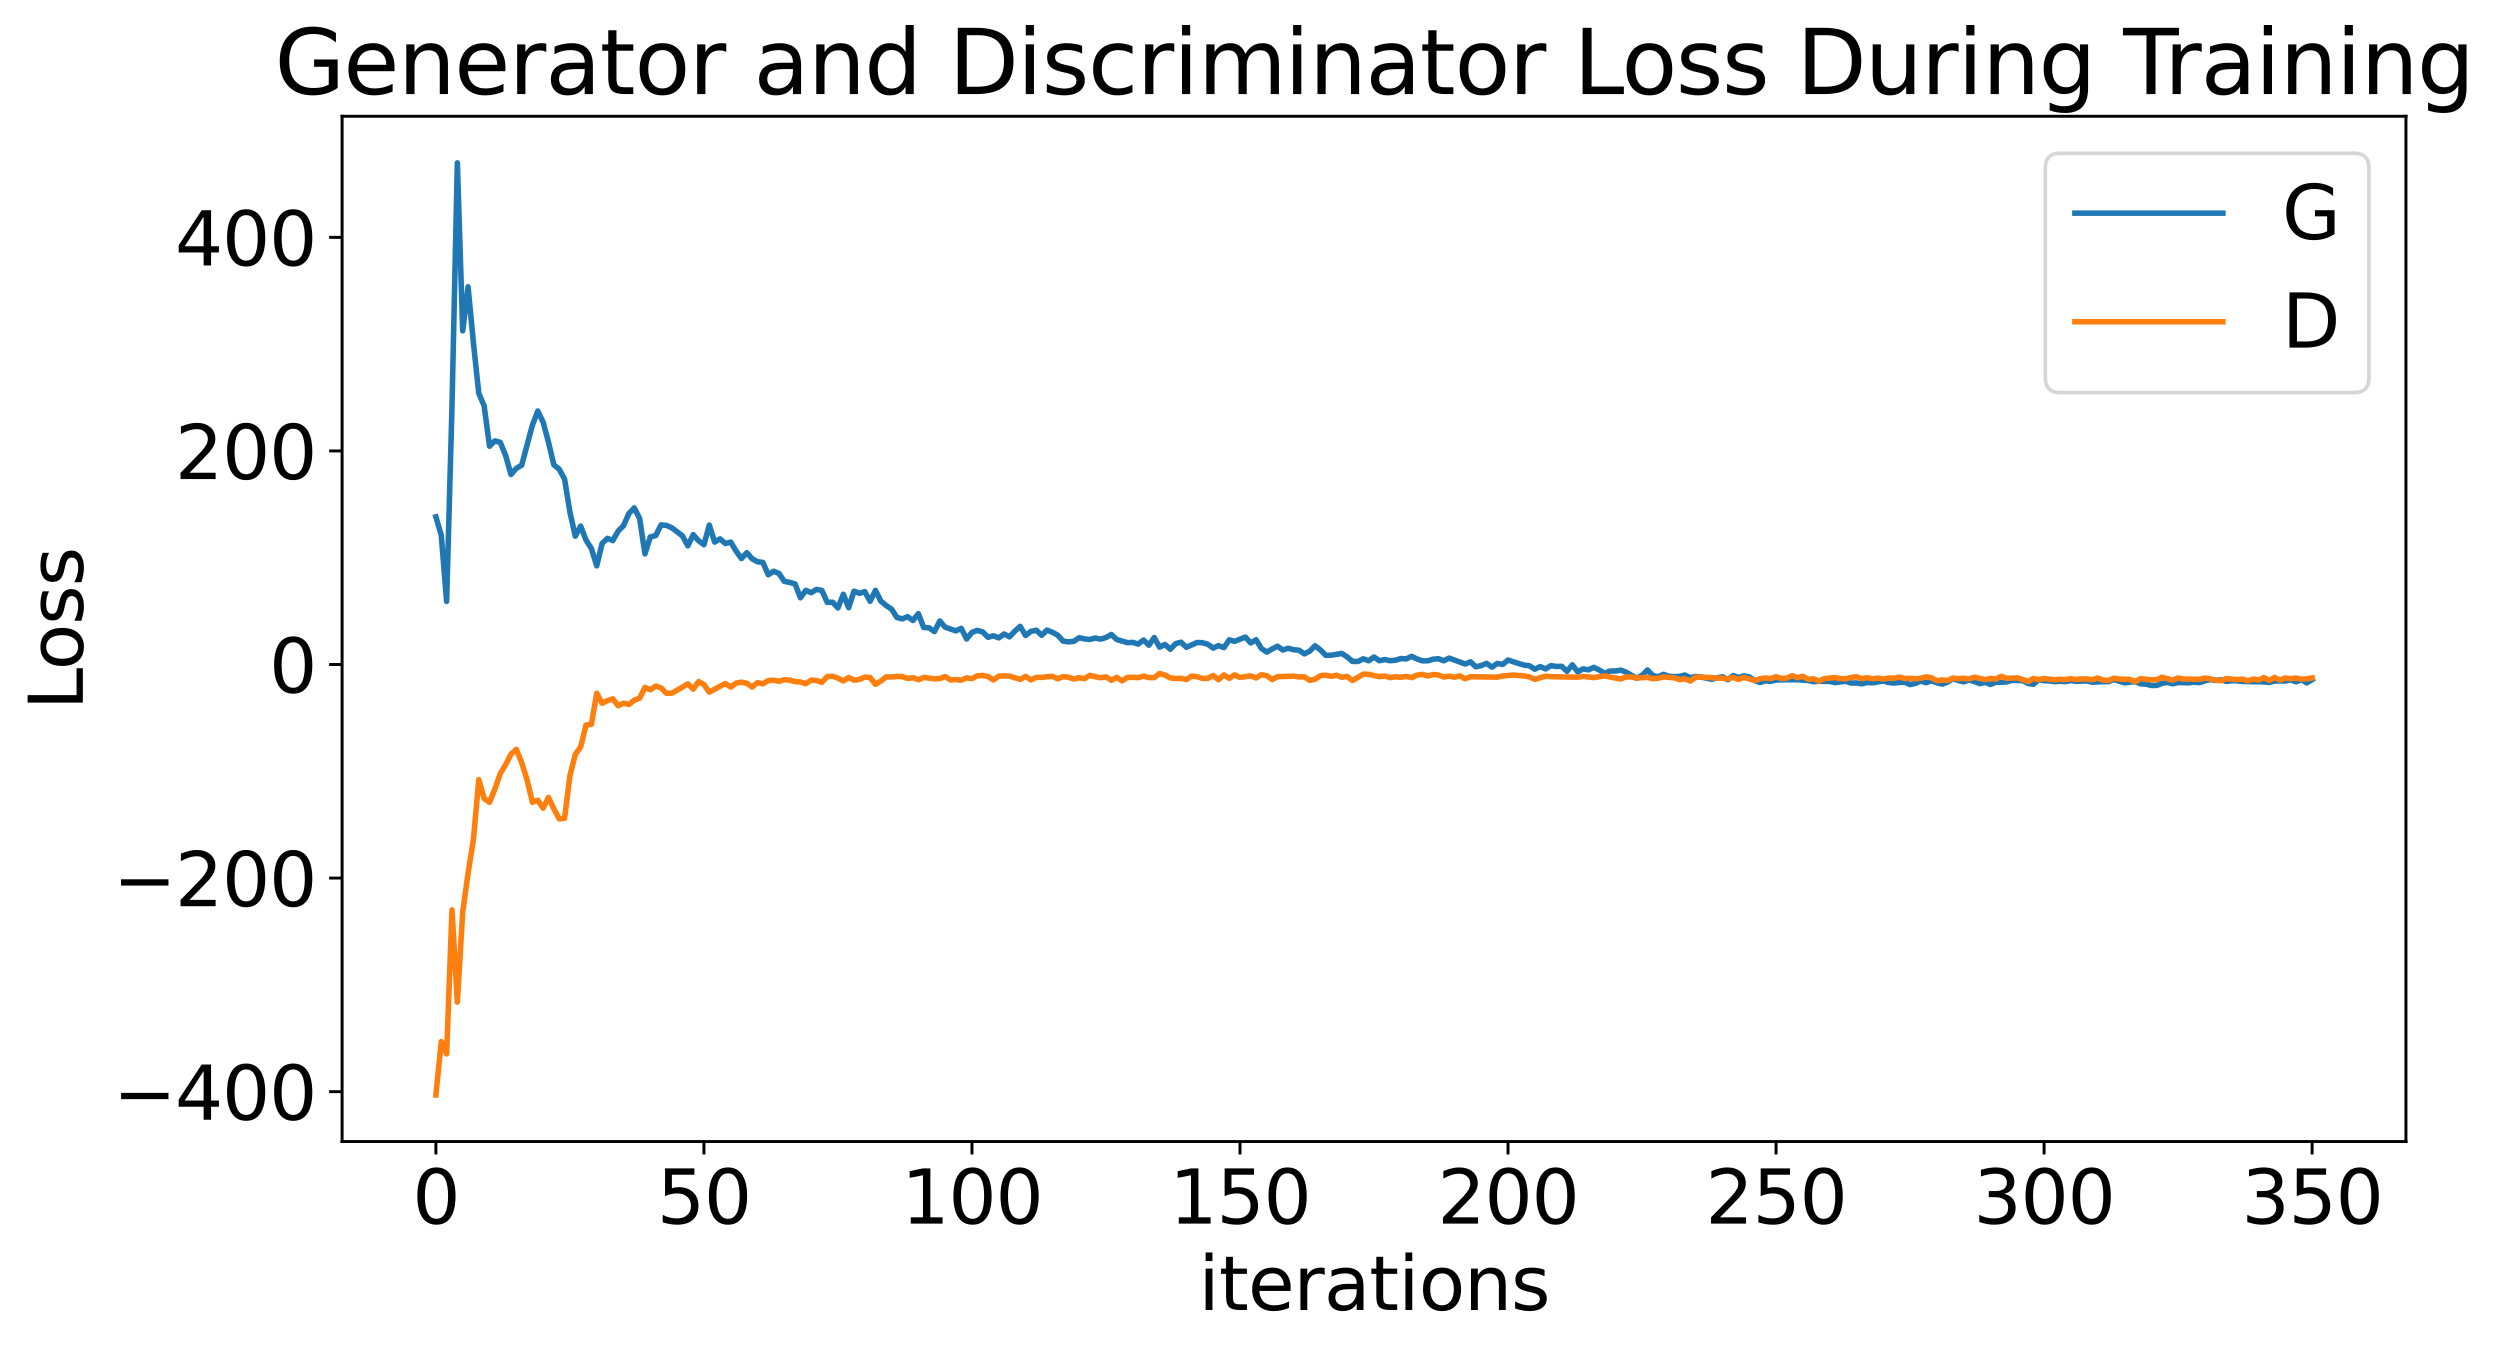 <?xml version="1.0" encoding="utf-8" standalone="no"?>
<!DOCTYPE svg PUBLIC "-//W3C//DTD SVG 1.1//EN"
  "http://www.w3.org/Graphics/SVG/1.1/DTD/svg11.dtd">
<svg xmlns:xlink="http://www.w3.org/1999/xlink" width="675.923pt" height="365.549pt" viewBox="0 0 675.923 365.549" xmlns="http://www.w3.org/2000/svg" version="1.1">
 <defs>
  <style type="text/css">*{stroke-linejoin: round; stroke-linecap: butt}</style>
 </defs>
 <g id="figure_1">
  <g id="patch_1">
   <path d="M 0 365.549 
L 675.923 365.549 
L 675.923 -0 
L 0 -0 
z
" style="fill: #ffffff"/>
  </g>
  <g id="axes_1">
   <g id="patch_2">
    <path d="M 92.491 308.636 
L 650.491 308.636 
L 650.491 31.436 
L 92.491 31.436 
z
" style="fill: #ffffff"/>
   </g>
   <g id="matplotlib.axis_1">
    <g id="xtick_1">
     <g id="line2d_1">
      <defs>
       <path id="m4b634fd605" d="M 0 0 
L 0 3.5 
" style="stroke: #000000; stroke-width: 0.8"/>
      </defs>
      <g>
       <use xlink:href="#m4b634fd605" x="117.854" y="308.636" style="stroke: #000000; stroke-width: 0.8"/>
      </g>
     </g>
     <g id="text_1">
      <!-- 0 -->
      <g transform="translate(111.492 330.833) scale(0.2 -0.2)">
       <defs>
        <path id="DejaVuSans-30" d="M 2034 4250 
Q 1547 4250 1301 3770 
Q 1056 3291 1056 2328 
Q 1056 1369 1301 889 
Q 1547 409 2034 409 
Q 2525 409 2770 889 
Q 3016 1369 3016 2328 
Q 3016 3291 2770 3770 
Q 2525 4250 2034 4250 
z
M 2034 4750 
Q 2819 4750 3233 4129 
Q 3647 3509 3647 2328 
Q 3647 1150 3233 529 
Q 2819 -91 2034 -91 
Q 1250 -91 836 529 
Q 422 1150 422 2328 
Q 422 3509 836 4129 
Q 1250 4750 2034 4750 
z
" transform="scale(0.016)"/>
       </defs>
       <use xlink:href="#DejaVuSans-30"/>
      </g>
     </g>
    </g>
    <g id="xtick_2">
     <g id="line2d_2">
      <g>
       <use xlink:href="#m4b634fd605" x="190.322" y="308.636" style="stroke: #000000; stroke-width: 0.8"/>
      </g>
     </g>
     <g id="text_2">
      <!-- 50 -->
      <g transform="translate(177.597 330.833) scale(0.2 -0.2)">
       <defs>
        <path id="DejaVuSans-35" d="M 691 4666 
L 3169 4666 
L 3169 4134 
L 1269 4134 
L 1269 2991 
Q 1406 3038 1543 3061 
Q 1681 3084 1819 3084 
Q 2600 3084 3056 2656 
Q 3513 2228 3513 1497 
Q 3513 744 3044 326 
Q 2575 -91 1722 -91 
Q 1428 -91 1123 -41 
Q 819 9 494 109 
L 494 744 
Q 775 591 1075 516 
Q 1375 441 1709 441 
Q 2250 441 2565 725 
Q 2881 1009 2881 1497 
Q 2881 1984 2565 2268 
Q 2250 2553 1709 2553 
Q 1456 2553 1204 2497 
Q 953 2441 691 2322 
L 691 4666 
z
" transform="scale(0.016)"/>
       </defs>
       <use xlink:href="#DejaVuSans-35"/>
       <use xlink:href="#DejaVuSans-30" x="63.623"/>
      </g>
     </g>
    </g>
    <g id="xtick_3">
     <g id="line2d_3">
      <g>
       <use xlink:href="#m4b634fd605" x="262.789" y="308.636" style="stroke: #000000; stroke-width: 0.8"/>
      </g>
     </g>
     <g id="text_3">
      <!-- 100 -->
      <g transform="translate(243.702 330.833) scale(0.2 -0.2)">
       <defs>
        <path id="DejaVuSans-31" d="M 794 531 
L 1825 531 
L 1825 4091 
L 703 3866 
L 703 4441 
L 1819 4666 
L 2450 4666 
L 2450 531 
L 3481 531 
L 3481 0 
L 794 0 
L 794 531 
z
" transform="scale(0.016)"/>
       </defs>
       <use xlink:href="#DejaVuSans-31"/>
       <use xlink:href="#DejaVuSans-30" x="63.623"/>
       <use xlink:href="#DejaVuSans-30" x="127.246"/>
      </g>
     </g>
    </g>
    <g id="xtick_4">
     <g id="line2d_4">
      <g>
       <use xlink:href="#m4b634fd605" x="335.257" y="308.636" style="stroke: #000000; stroke-width: 0.8"/>
      </g>
     </g>
     <g id="text_4">
      <!-- 150 -->
      <g transform="translate(316.169 330.833) scale(0.2 -0.2)">
       <use xlink:href="#DejaVuSans-31"/>
       <use xlink:href="#DejaVuSans-35" x="63.623"/>
       <use xlink:href="#DejaVuSans-30" x="127.246"/>
      </g>
     </g>
    </g>
    <g id="xtick_5">
     <g id="line2d_5">
      <g>
       <use xlink:href="#m4b634fd605" x="407.724" y="308.636" style="stroke: #000000; stroke-width: 0.8"/>
      </g>
     </g>
     <g id="text_5">
      <!-- 200 -->
      <g transform="translate(388.637 330.833) scale(0.2 -0.2)">
       <defs>
        <path id="DejaVuSans-32" d="M 1228 531 
L 3431 531 
L 3431 0 
L 469 0 
L 469 531 
Q 828 903 1448 1529 
Q 2069 2156 2228 2338 
Q 2531 2678 2651 2914 
Q 2772 3150 2772 3378 
Q 2772 3750 2511 3984 
Q 2250 4219 1831 4219 
Q 1534 4219 1204 4116 
Q 875 4013 500 3803 
L 500 4441 
Q 881 4594 1212 4672 
Q 1544 4750 1819 4750 
Q 2544 4750 2975 4387 
Q 3406 4025 3406 3419 
Q 3406 3131 3298 2873 
Q 3191 2616 2906 2266 
Q 2828 2175 2409 1742 
Q 1991 1309 1228 531 
z
" transform="scale(0.016)"/>
       </defs>
       <use xlink:href="#DejaVuSans-32"/>
       <use xlink:href="#DejaVuSans-30" x="63.623"/>
       <use xlink:href="#DejaVuSans-30" x="127.246"/>
      </g>
     </g>
    </g>
    <g id="xtick_6">
     <g id="line2d_6">
      <g>
       <use xlink:href="#m4b634fd605" x="480.192" y="308.636" style="stroke: #000000; stroke-width: 0.8"/>
      </g>
     </g>
     <g id="text_6">
      <!-- 250 -->
      <g transform="translate(461.104 330.833) scale(0.2 -0.2)">
       <use xlink:href="#DejaVuSans-32"/>
       <use xlink:href="#DejaVuSans-35" x="63.623"/>
       <use xlink:href="#DejaVuSans-30" x="127.246"/>
      </g>
     </g>
    </g>
    <g id="xtick_7">
     <g id="line2d_7">
      <g>
       <use xlink:href="#m4b634fd605" x="552.659" y="308.636" style="stroke: #000000; stroke-width: 0.8"/>
      </g>
     </g>
     <g id="text_7">
      <!-- 300 -->
      <g transform="translate(533.572 330.833) scale(0.2 -0.2)">
       <defs>
        <path id="DejaVuSans-33" d="M 2597 2516 
Q 3050 2419 3304 2112 
Q 3559 1806 3559 1356 
Q 3559 666 3084 287 
Q 2609 -91 1734 -91 
Q 1441 -91 1130 -33 
Q 819 25 488 141 
L 488 750 
Q 750 597 1062 519 
Q 1375 441 1716 441 
Q 2309 441 2620 675 
Q 2931 909 2931 1356 
Q 2931 1769 2642 2001 
Q 2353 2234 1838 2234 
L 1294 2234 
L 1294 2753 
L 1863 2753 
Q 2328 2753 2575 2939 
Q 2822 3125 2822 3475 
Q 2822 3834 2567 4026 
Q 2313 4219 1838 4219 
Q 1578 4219 1281 4162 
Q 984 4106 628 3988 
L 628 4550 
Q 988 4650 1302 4700 
Q 1616 4750 1894 4750 
Q 2613 4750 3031 4423 
Q 3450 4097 3450 3541 
Q 3450 3153 3228 2886 
Q 3006 2619 2597 2516 
z
" transform="scale(0.016)"/>
       </defs>
       <use xlink:href="#DejaVuSans-33"/>
       <use xlink:href="#DejaVuSans-30" x="63.623"/>
       <use xlink:href="#DejaVuSans-30" x="127.246"/>
      </g>
     </g>
    </g>
    <g id="xtick_8">
     <g id="line2d_8">
      <g>
       <use xlink:href="#m4b634fd605" x="625.127" y="308.636" style="stroke: #000000; stroke-width: 0.8"/>
      </g>
     </g>
     <g id="text_8">
      <!-- 350 -->
      <g transform="translate(606.039 330.833) scale(0.2 -0.2)">
       <use xlink:href="#DejaVuSans-33"/>
       <use xlink:href="#DejaVuSans-35" x="63.623"/>
       <use xlink:href="#DejaVuSans-30" x="127.246"/>
      </g>
     </g>
    </g>
    <g id="text_9">
     <!-- iterations -->
     <g transform="translate(324.036 354.189) scale(0.2 -0.2)">
      <defs>
       <path id="DejaVuSans-69" d="M 603 3500 
L 1178 3500 
L 1178 0 
L 603 0 
L 603 3500 
z
M 603 4863 
L 1178 4863 
L 1178 4134 
L 603 4134 
L 603 4863 
z
" transform="scale(0.016)"/>
       <path id="DejaVuSans-74" d="M 1172 4494 
L 1172 3500 
L 2356 3500 
L 2356 3053 
L 1172 3053 
L 1172 1153 
Q 1172 725 1289 603 
Q 1406 481 1766 481 
L 2356 481 
L 2356 0 
L 1766 0 
Q 1100 0 847 248 
Q 594 497 594 1153 
L 594 3053 
L 172 3053 
L 172 3500 
L 594 3500 
L 594 4494 
L 1172 4494 
z
" transform="scale(0.016)"/>
       <path id="DejaVuSans-65" d="M 3597 1894 
L 3597 1613 
L 953 1613 
Q 991 1019 1311 708 
Q 1631 397 2203 397 
Q 2534 397 2845 478 
Q 3156 559 3463 722 
L 3463 178 
Q 3153 47 2828 -22 
Q 2503 -91 2169 -91 
Q 1331 -91 842 396 
Q 353 884 353 1716 
Q 353 2575 817 3079 
Q 1281 3584 2069 3584 
Q 2775 3584 3186 3129 
Q 3597 2675 3597 1894 
z
M 3022 2063 
Q 3016 2534 2758 2815 
Q 2500 3097 2075 3097 
Q 1594 3097 1305 2825 
Q 1016 2553 972 2059 
L 3022 2063 
z
" transform="scale(0.016)"/>
       <path id="DejaVuSans-72" d="M 2631 2963 
Q 2534 3019 2420 3045 
Q 2306 3072 2169 3072 
Q 1681 3072 1420 2755 
Q 1159 2438 1159 1844 
L 1159 0 
L 581 0 
L 581 3500 
L 1159 3500 
L 1159 2956 
Q 1341 3275 1631 3429 
Q 1922 3584 2338 3584 
Q 2397 3584 2469 3576 
Q 2541 3569 2628 3553 
L 2631 2963 
z
" transform="scale(0.016)"/>
       <path id="DejaVuSans-61" d="M 2194 1759 
Q 1497 1759 1228 1600 
Q 959 1441 959 1056 
Q 959 750 1161 570 
Q 1363 391 1709 391 
Q 2188 391 2477 730 
Q 2766 1069 2766 1631 
L 2766 1759 
L 2194 1759 
z
M 3341 1997 
L 3341 0 
L 2766 0 
L 2766 531 
Q 2569 213 2275 61 
Q 1981 -91 1556 -91 
Q 1019 -91 701 211 
Q 384 513 384 1019 
Q 384 1609 779 1909 
Q 1175 2209 1959 2209 
L 2766 2209 
L 2766 2266 
Q 2766 2663 2505 2880 
Q 2244 3097 1772 3097 
Q 1472 3097 1187 3025 
Q 903 2953 641 2809 
L 641 3341 
Q 956 3463 1253 3523 
Q 1550 3584 1831 3584 
Q 2591 3584 2966 3190 
Q 3341 2797 3341 1997 
z
" transform="scale(0.016)"/>
       <path id="DejaVuSans-6f" d="M 1959 3097 
Q 1497 3097 1228 2736 
Q 959 2375 959 1747 
Q 959 1119 1226 758 
Q 1494 397 1959 397 
Q 2419 397 2687 759 
Q 2956 1122 2956 1747 
Q 2956 2369 2687 2733 
Q 2419 3097 1959 3097 
z
M 1959 3584 
Q 2709 3584 3137 3096 
Q 3566 2609 3566 1747 
Q 3566 888 3137 398 
Q 2709 -91 1959 -91 
Q 1206 -91 779 398 
Q 353 888 353 1747 
Q 353 2609 779 3096 
Q 1206 3584 1959 3584 
z
" transform="scale(0.016)"/>
       <path id="DejaVuSans-6e" d="M 3513 2113 
L 3513 0 
L 2938 0 
L 2938 2094 
Q 2938 2591 2744 2837 
Q 2550 3084 2163 3084 
Q 1697 3084 1428 2787 
Q 1159 2491 1159 1978 
L 1159 0 
L 581 0 
L 581 3500 
L 1159 3500 
L 1159 2956 
Q 1366 3272 1645 3428 
Q 1925 3584 2291 3584 
Q 2894 3584 3203 3211 
Q 3513 2838 3513 2113 
z
" transform="scale(0.016)"/>
       <path id="DejaVuSans-73" d="M 2834 3397 
L 2834 2853 
Q 2591 2978 2328 3040 
Q 2066 3103 1784 3103 
Q 1356 3103 1142 2972 
Q 928 2841 928 2578 
Q 928 2378 1081 2264 
Q 1234 2150 1697 2047 
L 1894 2003 
Q 2506 1872 2764 1633 
Q 3022 1394 3022 966 
Q 3022 478 2636 193 
Q 2250 -91 1575 -91 
Q 1294 -91 989 -36 
Q 684 19 347 128 
L 347 722 
Q 666 556 975 473 
Q 1284 391 1588 391 
Q 1994 391 2212 530 
Q 2431 669 2431 922 
Q 2431 1156 2273 1281 
Q 2116 1406 1581 1522 
L 1381 1569 
Q 847 1681 609 1914 
Q 372 2147 372 2553 
Q 372 3047 722 3315 
Q 1072 3584 1716 3584 
Q 2034 3584 2315 3537 
Q 2597 3491 2834 3397 
z
" transform="scale(0.016)"/>
      </defs>
      <use xlink:href="#DejaVuSans-69"/>
      <use xlink:href="#DejaVuSans-74" x="27.783"/>
      <use xlink:href="#DejaVuSans-65" x="66.992"/>
      <use xlink:href="#DejaVuSans-72" x="128.516"/>
      <use xlink:href="#DejaVuSans-61" x="169.629"/>
      <use xlink:href="#DejaVuSans-74" x="230.908"/>
      <use xlink:href="#DejaVuSans-69" x="270.117"/>
      <use xlink:href="#DejaVuSans-6f" x="297.9"/>
      <use xlink:href="#DejaVuSans-6e" x="359.082"/>
      <use xlink:href="#DejaVuSans-73" x="422.461"/>
     </g>
    </g>
   </g>
   <g id="matplotlib.axis_2">
    <g id="ytick_1">
     <g id="line2d_9">
      <defs>
       <path id="ma229935ff5" d="M 0 0 
L -3.5 0 
" style="stroke: #000000; stroke-width: 0.8"/>
      </defs>
      <g>
       <use xlink:href="#ma229935ff5" x="92.491" y="295.149" style="stroke: #000000; stroke-width: 0.8"/>
      </g>
     </g>
     <g id="text_10">
      <!-- −400 -->
      <g transform="translate(30.556 302.747) scale(0.2 -0.2)">
       <defs>
        <path id="DejaVuSans-2212" d="M 678 2272 
L 4684 2272 
L 4684 1741 
L 678 1741 
L 678 2272 
z
" transform="scale(0.016)"/>
        <path id="DejaVuSans-34" d="M 2419 4116 
L 825 1625 
L 2419 1625 
L 2419 4116 
z
M 2253 4666 
L 3047 4666 
L 3047 1625 
L 3713 1625 
L 3713 1100 
L 3047 1100 
L 3047 0 
L 2419 0 
L 2419 1100 
L 313 1100 
L 313 1709 
L 2253 4666 
z
" transform="scale(0.016)"/>
       </defs>
       <use xlink:href="#DejaVuSans-2212"/>
       <use xlink:href="#DejaVuSans-34" x="83.789"/>
       <use xlink:href="#DejaVuSans-30" x="147.412"/>
       <use xlink:href="#DejaVuSans-30" x="211.035"/>
      </g>
     </g>
    </g>
    <g id="ytick_2">
     <g id="line2d_10">
      <g>
       <use xlink:href="#ma229935ff5" x="92.491" y="237.406" style="stroke: #000000; stroke-width: 0.8"/>
      </g>
     </g>
     <g id="text_11">
      <!-- −200 -->
      <g transform="translate(30.556 245.004) scale(0.2 -0.2)">
       <use xlink:href="#DejaVuSans-2212"/>
       <use xlink:href="#DejaVuSans-32" x="83.789"/>
       <use xlink:href="#DejaVuSans-30" x="147.412"/>
       <use xlink:href="#DejaVuSans-30" x="211.035"/>
      </g>
     </g>
    </g>
    <g id="ytick_3">
     <g id="line2d_11">
      <g>
       <use xlink:href="#ma229935ff5" x="92.491" y="179.663" style="stroke: #000000; stroke-width: 0.8"/>
      </g>
     </g>
     <g id="text_12">
      <!-- 0 -->
      <g transform="translate(72.766 187.262) scale(0.2 -0.2)">
       <use xlink:href="#DejaVuSans-30"/>
      </g>
     </g>
    </g>
    <g id="ytick_4">
     <g id="line2d_12">
      <g>
       <use xlink:href="#ma229935ff5" x="92.491" y="121.92" style="stroke: #000000; stroke-width: 0.8"/>
      </g>
     </g>
     <g id="text_13">
      <!-- 200 -->
      <g transform="translate(47.316 129.519) scale(0.2 -0.2)">
       <use xlink:href="#DejaVuSans-32"/>
       <use xlink:href="#DejaVuSans-30" x="63.623"/>
       <use xlink:href="#DejaVuSans-30" x="127.246"/>
      </g>
     </g>
    </g>
    <g id="ytick_5">
     <g id="line2d_13">
      <g>
       <use xlink:href="#ma229935ff5" x="92.491" y="64.178" style="stroke: #000000; stroke-width: 0.8"/>
      </g>
     </g>
     <g id="text_14">
      <!-- 400 -->
      <g transform="translate(47.316 71.776) scale(0.2 -0.2)">
       <use xlink:href="#DejaVuSans-34"/>
       <use xlink:href="#DejaVuSans-30" x="63.623"/>
       <use xlink:href="#DejaVuSans-30" x="127.246"/>
      </g>
     </g>
    </g>
    <g id="text_15">
     <!-- Loss -->
     <g transform="translate(22.397 191.971) rotate(-90) scale(0.2 -0.2)">
      <defs>
       <path id="DejaVuSans-4c" d="M 628 4666 
L 1259 4666 
L 1259 531 
L 3531 531 
L 3531 0 
L 628 0 
L 628 4666 
z
" transform="scale(0.016)"/>
      </defs>
      <use xlink:href="#DejaVuSans-4c"/>
      <use xlink:href="#DejaVuSans-6f" x="53.963"/>
      <use xlink:href="#DejaVuSans-73" x="115.145"/>
      <use xlink:href="#DejaVuSans-73" x="167.244"/>
     </g>
    </g>
   </g>
   <g id="line2d_14">
    <path d="M 117.854 139.751 
L 119.304 144.723 
L 120.753 162.599 
L 122.202 109.941 
L 123.652 44.036 
L 125.101 89.448 
L 126.55 77.551 
L 128 92.725 
L 129.449 106.365 
L 130.898 109.726 
L 132.348 120.64 
L 133.797 119.204 
L 135.246 119.595 
L 136.696 123.111 
L 138.145 128.276 
L 139.595 126.631 
L 141.044 125.79 
L 143.943 114.951 
L 145.392 111.128 
L 146.841 114.143 
L 148.291 119.564 
L 149.74 125.682 
L 151.189 126.858 
L 152.639 129.517 
L 154.088 138.462 
L 155.537 144.97 
L 156.987 142.238 
L 158.436 146.018 
L 159.885 148.277 
L 161.335 152.986 
L 162.784 146.939 
L 164.233 145.55 
L 165.683 146.155 
L 167.132 143.578 
L 168.582 142.121 
L 170.031 138.828 
L 171.48 137.321 
L 172.93 140.17 
L 174.379 149.749 
L 175.828 145.162 
L 177.278 144.809 
L 178.727 141.919 
L 180.176 142.056 
L 181.626 142.689 
L 184.524 144.889 
L 185.974 147.58 
L 187.423 144.558 
L 188.872 146.199 
L 190.322 147.267 
L 191.771 141.964 
L 193.22 146.562 
L 194.67 145.704 
L 196.119 146.943 
L 197.569 146.571 
L 199.018 148.993 
L 200.467 151.019 
L 201.917 149.433 
L 203.366 151.088 
L 204.815 151.883 
L 206.265 152.057 
L 207.714 155.394 
L 209.163 154.443 
L 210.613 155.065 
L 212.062 157.187 
L 213.511 157.457 
L 214.961 157.875 
L 216.41 161.618 
L 217.859 159.62 
L 219.309 160.247 
L 220.758 159.36 
L 222.208 159.626 
L 223.657 162.871 
L 225.106 162.82 
L 226.556 164.349 
L 228.005 160.682 
L 229.454 164.299 
L 230.904 159.839 
L 232.353 160.412 
L 233.802 159.961 
L 235.252 162.549 
L 236.701 159.617 
L 238.15 162.522 
L 239.6 163.721 
L 241.049 164.689 
L 242.498 166.947 
L 243.948 167.327 
L 245.397 166.73 
L 246.846 167.759 
L 248.296 165.918 
L 249.745 169.66 
L 251.195 169.738 
L 252.644 170.756 
L 254.093 167.899 
L 255.543 169.586 
L 258.441 170.565 
L 259.891 169.882 
L 261.34 172.761 
L 262.789 170.967 
L 264.239 170.439 
L 265.688 170.86 
L 267.137 172.298 
L 268.587 171.899 
L 270.036 172.457 
L 271.485 171.413 
L 272.935 172.181 
L 274.384 170.633 
L 275.833 169.351 
L 277.283 171.82 
L 278.732 170.703 
L 280.182 170.387 
L 281.631 171.764 
L 283.08 170.364 
L 284.53 170.944 
L 285.979 171.743 
L 287.428 173.321 
L 288.878 173.544 
L 290.327 173.401 
L 291.776 172.411 
L 293.226 172.755 
L 294.675 172.896 
L 296.124 172.496 
L 297.574 172.808 
L 299.023 172.372 
L 300.472 171.548 
L 301.922 172.909 
L 304.82 173.752 
L 306.27 173.681 
L 307.719 174.136 
L 309.169 173.041 
L 310.618 174.437 
L 312.067 172.369 
L 313.517 174.973 
L 314.966 174.25 
L 316.415 175.54 
L 317.865 174.035 
L 319.314 173.635 
L 320.763 174.998 
L 323.662 173.713 
L 325.111 173.769 
L 326.561 174.193 
L 328.01 175.217 
L 329.459 174.549 
L 330.909 175.102 
L 332.358 173.001 
L 333.808 173.396 
L 336.706 172.246 
L 338.156 173.83 
L 339.605 172.971 
L 341.054 175.344 
L 342.504 176.316 
L 343.953 175.449 
L 345.402 174.721 
L 346.852 175.75 
L 348.301 175.27 
L 349.75 175.66 
L 351.2 175.803 
L 352.649 176.778 
L 354.098 176.066 
L 355.548 174.61 
L 356.997 175.702 
L 358.446 177.186 
L 359.896 177.146 
L 362.795 176.672 
L 364.244 177.626 
L 365.693 178.826 
L 367.143 178.84 
L 368.592 178.124 
L 370.041 178.645 
L 371.491 177.64 
L 372.94 178.637 
L 374.389 178.334 
L 375.839 178.624 
L 377.288 178.507 
L 378.737 178.056 
L 380.187 178.154 
L 381.636 177.462 
L 383.085 178.142 
L 384.535 178.663 
L 385.984 178.676 
L 387.433 178.231 
L 388.883 178.099 
L 390.332 178.653 
L 391.782 177.93 
L 396.13 179.524 
L 397.579 178.94 
L 399.028 180.275 
L 400.478 179.957 
L 401.927 179.353 
L 403.376 180.379 
L 404.826 179.365 
L 406.275 179.641 
L 407.724 178.457 
L 410.623 179.407 
L 412.072 179.826 
L 413.522 180.002 
L 414.971 180.935 
L 416.42 180.225 
L 417.87 180.852 
L 419.319 179.961 
L 420.769 180.188 
L 422.218 180.141 
L 423.667 181.495 
L 425.117 179.749 
L 426.566 181.662 
L 428.015 180.841 
L 429.465 181.108 
L 430.914 180.436 
L 432.363 181.136 
L 433.813 182.052 
L 435.262 181.422 
L 436.711 181.417 
L 438.161 181.193 
L 439.61 181.709 
L 442.509 183.371 
L 443.958 182.602 
L 445.408 181.152 
L 446.857 182.618 
L 448.306 182.961 
L 449.756 182.336 
L 451.205 182.827 
L 452.654 182.954 
L 454.104 182.864 
L 455.553 182.511 
L 457.002 183.23 
L 458.452 182.899 
L 459.901 183.054 
L 462.8 183.66 
L 464.249 183.253 
L 465.698 182.988 
L 467.148 183.775 
L 468.597 182.661 
L 470.046 183.158 
L 471.496 182.729 
L 472.945 183.014 
L 474.395 183.989 
L 475.844 184.529 
L 477.293 184.064 
L 478.743 184.222 
L 480.192 183.846 
L 483.091 183.78 
L 485.989 183.787 
L 488.888 183.979 
L 490.337 184.289 
L 491.787 184.177 
L 494.685 184.239 
L 496.135 184.553 
L 499.033 184.184 
L 500.483 184.68 
L 501.932 184.656 
L 503.382 184.884 
L 504.831 184.519 
L 506.28 184.613 
L 509.179 184.126 
L 510.628 184.527 
L 512.078 184.677 
L 513.527 184.493 
L 514.976 184.457 
L 516.426 185.084 
L 517.875 184.767 
L 519.324 184.135 
L 520.774 184.584 
L 522.223 184.059 
L 523.672 184.615 
L 525.122 184.954 
L 526.571 184.443 
L 528.02 183.458 
L 529.47 183.981 
L 530.919 184.344 
L 532.369 183.85 
L 533.818 184.254 
L 535.267 184.827 
L 536.717 184.469 
L 538.166 185.047 
L 539.615 184.444 
L 541.065 184.476 
L 542.514 184.368 
L 543.963 183.938 
L 546.862 184.014 
L 548.311 184.777 
L 549.761 184.997 
L 551.21 183.773 
L 552.659 184.036 
L 554.109 184.102 
L 555.558 184.288 
L 557.008 184.174 
L 558.457 184.293 
L 559.906 184.003 
L 561.356 184.199 
L 564.254 184.093 
L 565.704 184.455 
L 568.602 184.287 
L 570.052 184.291 
L 571.501 183.727 
L 574.4 184.606 
L 577.298 184.275 
L 578.748 184.875 
L 580.197 184.963 
L 581.646 185.317 
L 583.096 185.323 
L 584.545 184.748 
L 585.995 184.519 
L 587.444 184.863 
L 588.893 184.524 
L 591.792 184.617 
L 593.241 184.416 
L 594.691 184.569 
L 596.14 184.075 
L 597.589 183.721 
L 599.039 183.962 
L 600.488 183.809 
L 601.937 184.237 
L 603.387 184.039 
L 604.836 184.087 
L 606.285 184.248 
L 612.083 184.36 
L 613.532 184.51 
L 614.982 184.111 
L 617.88 184.108 
L 619.33 183.81 
L 620.779 184.329 
L 622.228 183.781 
L 623.678 184.627 
L 625.127 183.751 
L 625.127 183.751 
" clip-path="url(#pc349049d55)" style="fill: none; stroke: #1f77b4; stroke-width: 1.5; stroke-linecap: square"/>
   </g>
   <g id="line2d_15">
    <path d="M 117.854 296.036 
L 119.304 281.605 
L 120.753 284.938 
L 122.202 246.002 
L 123.652 270.95 
L 125.101 246.561 
L 126.55 236.099 
L 128 226.969 
L 129.449 210.779 
L 130.898 215.904 
L 132.348 216.942 
L 133.797 213.35 
L 135.246 209.155 
L 136.696 206.773 
L 138.145 203.915 
L 139.595 202.604 
L 141.044 206.178 
L 142.493 210.825 
L 143.943 216.919 
L 145.392 216.352 
L 146.841 218.494 
L 148.291 215.599 
L 149.74 218.694 
L 151.189 221.378 
L 152.639 221.238 
L 154.088 209.701 
L 155.537 203.983 
L 156.987 201.937 
L 158.436 196.027 
L 159.885 195.848 
L 161.335 187.438 
L 162.784 190.141 
L 164.233 189.427 
L 165.683 188.949 
L 167.132 190.793 
L 168.582 190.124 
L 170.031 190.463 
L 171.48 189.313 
L 172.93 188.766 
L 174.379 185.854 
L 175.828 186.505 
L 177.278 185.49 
L 178.727 185.993 
L 180.176 187.428 
L 181.626 187.422 
L 185.974 184.904 
L 187.423 186.322 
L 188.872 184.28 
L 190.322 185.074 
L 191.771 187.132 
L 194.67 185.552 
L 196.119 184.81 
L 197.569 185.77 
L 199.018 184.677 
L 200.467 184.447 
L 201.917 184.737 
L 203.366 185.757 
L 204.815 184.553 
L 206.265 184.89 
L 207.714 184.005 
L 209.163 183.901 
L 210.613 184.211 
L 212.062 183.773 
L 213.511 183.881 
L 214.961 184.303 
L 216.41 184.384 
L 217.859 184.848 
L 219.309 183.874 
L 220.758 183.985 
L 222.208 184.488 
L 223.657 182.909 
L 225.106 182.846 
L 226.556 183.356 
L 228.005 184.113 
L 229.454 183.176 
L 230.904 183.903 
L 232.353 183.699 
L 233.802 183.062 
L 235.252 183.196 
L 236.701 185.028 
L 238.15 184.127 
L 239.6 183.024 
L 241.049 183.025 
L 242.498 182.909 
L 243.948 182.922 
L 245.397 183.447 
L 246.846 183.232 
L 248.296 183.782 
L 249.745 183.157 
L 252.644 183.542 
L 254.093 183.447 
L 255.543 182.929 
L 256.992 183.836 
L 258.441 183.736 
L 259.891 183.908 
L 261.34 183.273 
L 262.789 183.49 
L 264.239 182.72 
L 265.688 182.625 
L 267.137 182.92 
L 268.587 183.852 
L 270.036 182.803 
L 271.485 182.739 
L 272.935 182.801 
L 275.833 183.682 
L 277.283 182.886 
L 278.732 183.818 
L 280.182 183.13 
L 281.631 183.144 
L 284.53 182.842 
L 285.979 183.534 
L 287.428 182.956 
L 288.878 183.102 
L 290.327 183.593 
L 291.776 183.231 
L 293.226 183.494 
L 294.675 182.587 
L 296.124 182.968 
L 297.574 183.233 
L 299.023 183.014 
L 300.472 183.922 
L 301.922 183.146 
L 303.371 184.072 
L 304.82 183.154 
L 306.27 183.121 
L 307.719 183.217 
L 309.169 182.827 
L 310.618 183.196 
L 312.067 183.215 
L 313.517 182.069 
L 314.966 182.517 
L 316.415 183.295 
L 317.865 183.45 
L 319.314 183.395 
L 320.763 183.714 
L 322.213 182.791 
L 323.662 182.951 
L 325.111 183.438 
L 326.561 183.397 
L 328.01 182.631 
L 329.459 183.785 
L 330.909 182.474 
L 332.358 183.387 
L 333.808 182.481 
L 335.257 183.151 
L 338.156 182.731 
L 339.605 183.29 
L 341.054 182.41 
L 342.504 182.701 
L 343.953 183.744 
L 345.402 182.944 
L 349.75 182.819 
L 351.2 183.038 
L 352.649 182.992 
L 354.098 183.939 
L 355.548 183.641 
L 356.997 182.692 
L 358.446 182.556 
L 359.896 182.842 
L 361.345 182.572 
L 362.795 183.123 
L 364.244 182.892 
L 365.693 184 
L 368.592 182.255 
L 370.041 182.326 
L 372.94 182.951 
L 374.389 182.767 
L 375.839 183.213 
L 377.288 182.99 
L 378.737 183.11 
L 380.187 182.889 
L 381.636 183.2 
L 383.085 182.548 
L 384.535 182.332 
L 385.984 182.755 
L 387.433 182.387 
L 388.883 182.499 
L 390.332 183.057 
L 391.782 182.808 
L 393.231 183.106 
L 394.68 182.743 
L 396.13 183.522 
L 397.579 182.974 
L 404.826 183.08 
L 406.275 182.768 
L 409.174 182.514 
L 412.072 182.753 
L 413.522 183.008 
L 414.971 183.679 
L 417.87 182.806 
L 419.319 182.954 
L 425.117 183.071 
L 426.566 183.105 
L 428.015 182.863 
L 430.914 183.206 
L 433.813 182.747 
L 436.711 183.319 
L 438.161 183.573 
L 439.61 183.019 
L 441.059 183.044 
L 442.509 183.317 
L 445.408 183.136 
L 446.857 183.507 
L 448.306 183.384 
L 449.756 183.031 
L 452.654 183.256 
L 454.104 183.748 
L 455.553 183.54 
L 457.002 184.123 
L 458.452 183.117 
L 459.901 183.055 
L 462.8 183.219 
L 467.148 183.497 
L 468.597 183.173 
L 470.046 183.701 
L 471.496 183.14 
L 474.395 183.983 
L 475.844 183.51 
L 477.293 183.317 
L 478.743 183.477 
L 480.192 182.977 
L 481.641 183.428 
L 483.091 183.33 
L 484.54 182.694 
L 485.989 183.191 
L 487.439 182.879 
L 488.888 183.632 
L 490.337 183.532 
L 491.787 184.148 
L 493.236 183.484 
L 496.135 183.193 
L 497.584 183.484 
L 499.033 183.521 
L 500.483 183.165 
L 501.932 182.983 
L 503.382 183.475 
L 504.831 183.23 
L 506.28 183.502 
L 507.73 183.333 
L 509.179 183.591 
L 510.628 183.321 
L 512.078 183.38 
L 513.527 183.072 
L 514.976 183.441 
L 516.426 183.385 
L 517.875 183.524 
L 519.324 183.366 
L 520.774 183.015 
L 522.223 183.251 
L 523.672 184.035 
L 525.122 183.84 
L 526.571 183.988 
L 528.02 183.313 
L 529.47 183.503 
L 530.919 183.376 
L 532.369 183.545 
L 533.818 183.094 
L 536.717 183.722 
L 538.166 183.433 
L 539.615 183.598 
L 541.065 182.852 
L 542.514 183.395 
L 545.413 183.282 
L 546.862 183.699 
L 548.311 184.269 
L 549.761 183.428 
L 551.21 183.746 
L 552.659 183.456 
L 555.558 183.798 
L 557.008 183.654 
L 558.457 183.748 
L 559.906 183.491 
L 561.356 183.698 
L 562.805 183.544 
L 564.254 183.585 
L 565.704 183.77 
L 567.153 183.323 
L 568.602 183.88 
L 570.052 183.99 
L 571.501 183.367 
L 572.95 183.601 
L 575.849 183.697 
L 577.298 184.28 
L 578.748 183.462 
L 580.197 183.689 
L 583.096 183.806 
L 584.545 183.095 
L 587.444 183.904 
L 588.893 183.295 
L 590.343 183.581 
L 594.691 183.662 
L 596.14 183.316 
L 597.589 183.535 
L 599.039 183.913 
L 600.488 184.048 
L 601.937 183.461 
L 604.836 183.752 
L 606.285 183.613 
L 607.735 184.063 
L 609.184 183.593 
L 610.633 183.871 
L 612.083 183.186 
L 613.532 183.964 
L 614.982 183.16 
L 616.431 183.861 
L 617.88 183.293 
L 619.33 183.516 
L 620.779 183.331 
L 622.228 183.618 
L 623.678 183.526 
L 625.127 183.293 
L 625.127 183.293 
" clip-path="url(#pc349049d55)" style="fill: none; stroke: #ff7f0e; stroke-width: 1.5; stroke-linecap: square"/>
   </g>
   <g id="patch_3">
    <path d="M 92.491 308.636 
L 92.491 31.436 
" style="fill: none; stroke: #000000; stroke-width: 0.8; stroke-linejoin: miter; stroke-linecap: square"/>
   </g>
   <g id="patch_4">
    <path d="M 650.491 308.636 
L 650.491 31.436 
" style="fill: none; stroke: #000000; stroke-width: 0.8; stroke-linejoin: miter; stroke-linecap: square"/>
   </g>
   <g id="patch_5">
    <path d="M 92.491 308.636 
L 650.491 308.636 
" style="fill: none; stroke: #000000; stroke-width: 0.8; stroke-linejoin: miter; stroke-linecap: square"/>
   </g>
   <g id="patch_6">
    <path d="M 92.491 31.436 
L 650.491 31.436 
" style="fill: none; stroke: #000000; stroke-width: 0.8; stroke-linejoin: miter; stroke-linecap: square"/>
   </g>
   <g id="text_16">
    <!-- Generator and Discriminator Loss During Training -->
    <g transform="translate(74.258 25.436) scale(0.24 -0.24)">
     <defs>
      <path id="DejaVuSans-47" d="M 3809 666 
L 3809 1919 
L 2778 1919 
L 2778 2438 
L 4434 2438 
L 4434 434 
Q 4069 175 3628 42 
Q 3188 -91 2688 -91 
Q 1594 -91 976 548 
Q 359 1188 359 2328 
Q 359 3472 976 4111 
Q 1594 4750 2688 4750 
Q 3144 4750 3555 4637 
Q 3966 4525 4313 4306 
L 4313 3634 
Q 3963 3931 3569 4081 
Q 3175 4231 2741 4231 
Q 1884 4231 1454 3753 
Q 1025 3275 1025 2328 
Q 1025 1384 1454 906 
Q 1884 428 2741 428 
Q 3075 428 3337 486 
Q 3600 544 3809 666 
z
" transform="scale(0.016)"/>
      <path id="DejaVuSans-20" transform="scale(0.016)"/>
      <path id="DejaVuSans-64" d="M 2906 2969 
L 2906 4863 
L 3481 4863 
L 3481 0 
L 2906 0 
L 2906 525 
Q 2725 213 2448 61 
Q 2172 -91 1784 -91 
Q 1150 -91 751 415 
Q 353 922 353 1747 
Q 353 2572 751 3078 
Q 1150 3584 1784 3584 
Q 2172 3584 2448 3432 
Q 2725 3281 2906 2969 
z
M 947 1747 
Q 947 1113 1208 752 
Q 1469 391 1925 391 
Q 2381 391 2643 752 
Q 2906 1113 2906 1747 
Q 2906 2381 2643 2742 
Q 2381 3103 1925 3103 
Q 1469 3103 1208 2742 
Q 947 2381 947 1747 
z
" transform="scale(0.016)"/>
      <path id="DejaVuSans-44" d="M 1259 4147 
L 1259 519 
L 2022 519 
Q 2988 519 3436 956 
Q 3884 1394 3884 2338 
Q 3884 3275 3436 3711 
Q 2988 4147 2022 4147 
L 1259 4147 
z
M 628 4666 
L 1925 4666 
Q 3281 4666 3915 4102 
Q 4550 3538 4550 2338 
Q 4550 1131 3912 565 
Q 3275 0 1925 0 
L 628 0 
L 628 4666 
z
" transform="scale(0.016)"/>
      <path id="DejaVuSans-63" d="M 3122 3366 
L 3122 2828 
Q 2878 2963 2633 3030 
Q 2388 3097 2138 3097 
Q 1578 3097 1268 2742 
Q 959 2388 959 1747 
Q 959 1106 1268 751 
Q 1578 397 2138 397 
Q 2388 397 2633 464 
Q 2878 531 3122 666 
L 3122 134 
Q 2881 22 2623 -34 
Q 2366 -91 2075 -91 
Q 1284 -91 818 406 
Q 353 903 353 1747 
Q 353 2603 823 3093 
Q 1294 3584 2113 3584 
Q 2378 3584 2631 3529 
Q 2884 3475 3122 3366 
z
" transform="scale(0.016)"/>
      <path id="DejaVuSans-6d" d="M 3328 2828 
Q 3544 3216 3844 3400 
Q 4144 3584 4550 3584 
Q 5097 3584 5394 3201 
Q 5691 2819 5691 2113 
L 5691 0 
L 5113 0 
L 5113 2094 
Q 5113 2597 4934 2840 
Q 4756 3084 4391 3084 
Q 3944 3084 3684 2787 
Q 3425 2491 3425 1978 
L 3425 0 
L 2847 0 
L 2847 2094 
Q 2847 2600 2669 2842 
Q 2491 3084 2119 3084 
Q 1678 3084 1418 2786 
Q 1159 2488 1159 1978 
L 1159 0 
L 581 0 
L 581 3500 
L 1159 3500 
L 1159 2956 
Q 1356 3278 1631 3431 
Q 1906 3584 2284 3584 
Q 2666 3584 2933 3390 
Q 3200 3197 3328 2828 
z
" transform="scale(0.016)"/>
      <path id="DejaVuSans-75" d="M 544 1381 
L 544 3500 
L 1119 3500 
L 1119 1403 
Q 1119 906 1312 657 
Q 1506 409 1894 409 
Q 2359 409 2629 706 
Q 2900 1003 2900 1516 
L 2900 3500 
L 3475 3500 
L 3475 0 
L 2900 0 
L 2900 538 
Q 2691 219 2414 64 
Q 2138 -91 1772 -91 
Q 1169 -91 856 284 
Q 544 659 544 1381 
z
M 1991 3584 
L 1991 3584 
z
" transform="scale(0.016)"/>
      <path id="DejaVuSans-67" d="M 2906 1791 
Q 2906 2416 2648 2759 
Q 2391 3103 1925 3103 
Q 1463 3103 1205 2759 
Q 947 2416 947 1791 
Q 947 1169 1205 825 
Q 1463 481 1925 481 
Q 2391 481 2648 825 
Q 2906 1169 2906 1791 
z
M 3481 434 
Q 3481 -459 3084 -895 
Q 2688 -1331 1869 -1331 
Q 1566 -1331 1297 -1286 
Q 1028 -1241 775 -1147 
L 775 -588 
Q 1028 -725 1275 -790 
Q 1522 -856 1778 -856 
Q 2344 -856 2625 -561 
Q 2906 -266 2906 331 
L 2906 616 
Q 2728 306 2450 153 
Q 2172 0 1784 0 
Q 1141 0 747 490 
Q 353 981 353 1791 
Q 353 2603 747 3093 
Q 1141 3584 1784 3584 
Q 2172 3584 2450 3431 
Q 2728 3278 2906 2969 
L 2906 3500 
L 3481 3500 
L 3481 434 
z
" transform="scale(0.016)"/>
      <path id="DejaVuSans-54" d="M -19 4666 
L 3928 4666 
L 3928 4134 
L 2272 4134 
L 2272 0 
L 1638 0 
L 1638 4134 
L -19 4134 
L -19 4666 
z
" transform="scale(0.016)"/>
     </defs>
     <use xlink:href="#DejaVuSans-47"/>
     <use xlink:href="#DejaVuSans-65" x="77.49"/>
     <use xlink:href="#DejaVuSans-6e" x="139.014"/>
     <use xlink:href="#DejaVuSans-65" x="202.393"/>
     <use xlink:href="#DejaVuSans-72" x="263.916"/>
     <use xlink:href="#DejaVuSans-61" x="305.029"/>
     <use xlink:href="#DejaVuSans-74" x="366.309"/>
     <use xlink:href="#DejaVuSans-6f" x="405.518"/>
     <use xlink:href="#DejaVuSans-72" x="466.699"/>
     <use xlink:href="#DejaVuSans-20" x="507.812"/>
     <use xlink:href="#DejaVuSans-61" x="539.6"/>
     <use xlink:href="#DejaVuSans-6e" x="600.879"/>
     <use xlink:href="#DejaVuSans-64" x="664.258"/>
     <use xlink:href="#DejaVuSans-20" x="727.734"/>
     <use xlink:href="#DejaVuSans-44" x="759.521"/>
     <use xlink:href="#DejaVuSans-69" x="836.523"/>
     <use xlink:href="#DejaVuSans-73" x="864.307"/>
     <use xlink:href="#DejaVuSans-63" x="916.406"/>
     <use xlink:href="#DejaVuSans-72" x="971.387"/>
     <use xlink:href="#DejaVuSans-69" x="1012.5"/>
     <use xlink:href="#DejaVuSans-6d" x="1040.283"/>
     <use xlink:href="#DejaVuSans-69" x="1137.695"/>
     <use xlink:href="#DejaVuSans-6e" x="1165.479"/>
     <use xlink:href="#DejaVuSans-61" x="1228.857"/>
     <use xlink:href="#DejaVuSans-74" x="1290.137"/>
     <use xlink:href="#DejaVuSans-6f" x="1329.346"/>
     <use xlink:href="#DejaVuSans-72" x="1390.527"/>
     <use xlink:href="#DejaVuSans-20" x="1431.641"/>
     <use xlink:href="#DejaVuSans-4c" x="1463.428"/>
     <use xlink:href="#DejaVuSans-6f" x="1517.391"/>
     <use xlink:href="#DejaVuSans-73" x="1578.572"/>
     <use xlink:href="#DejaVuSans-73" x="1630.672"/>
     <use xlink:href="#DejaVuSans-20" x="1682.771"/>
     <use xlink:href="#DejaVuSans-44" x="1714.559"/>
     <use xlink:href="#DejaVuSans-75" x="1791.561"/>
     <use xlink:href="#DejaVuSans-72" x="1854.939"/>
     <use xlink:href="#DejaVuSans-69" x="1896.053"/>
     <use xlink:href="#DejaVuSans-6e" x="1923.836"/>
     <use xlink:href="#DejaVuSans-67" x="1987.215"/>
     <use xlink:href="#DejaVuSans-20" x="2050.691"/>
     <use xlink:href="#DejaVuSans-54" x="2082.479"/>
     <use xlink:href="#DejaVuSans-72" x="2128.812"/>
     <use xlink:href="#DejaVuSans-61" x="2169.926"/>
     <use xlink:href="#DejaVuSans-69" x="2231.205"/>
     <use xlink:href="#DejaVuSans-6e" x="2258.988"/>
     <use xlink:href="#DejaVuSans-69" x="2322.367"/>
     <use xlink:href="#DejaVuSans-6e" x="2350.15"/>
     <use xlink:href="#DejaVuSans-67" x="2413.529"/>
    </g>
   </g>
   <g id="legend_1">
    <g id="patch_7">
     <path d="M 556.994 106.149 
L 636.491 106.149 
Q 640.491 106.149 640.491 102.149 
L 640.491 45.436 
Q 640.491 41.436 636.491 41.436 
L 556.994 41.436 
Q 552.994 41.436 552.994 45.436 
L 552.994 102.149 
Q 552.994 106.149 556.994 106.149 
z
" style="fill: #ffffff; opacity: 0.8; stroke: #cccccc; stroke-linejoin: miter"/>
    </g>
    <g id="line2d_16">
     <path d="M 560.994 57.633 
L 580.994 57.633 
L 600.994 57.633 
" style="fill: none; stroke: #1f77b4; stroke-width: 1.5; stroke-linecap: square"/>
    </g>
    <g id="text_17">
     <!-- G -->
     <g transform="translate(616.994 64.633) scale(0.2 -0.2)">
      <use xlink:href="#DejaVuSans-47"/>
     </g>
    </g>
    <g id="line2d_17">
     <path d="M 560.994 86.989 
L 580.994 86.989 
L 600.994 86.989 
" style="fill: none; stroke: #ff7f0e; stroke-width: 1.5; stroke-linecap: square"/>
    </g>
    <g id="text_18">
     <!-- D -->
     <g transform="translate(616.994 93.989) scale(0.2 -0.2)">
      <use xlink:href="#DejaVuSans-44"/>
     </g>
    </g>
   </g>
  </g>
 </g>
 <defs>
  <clipPath id="pc349049d55">
   <rect x="92.491" y="31.436" width="558" height="277.2"/>
  </clipPath>
 </defs>
</svg>
